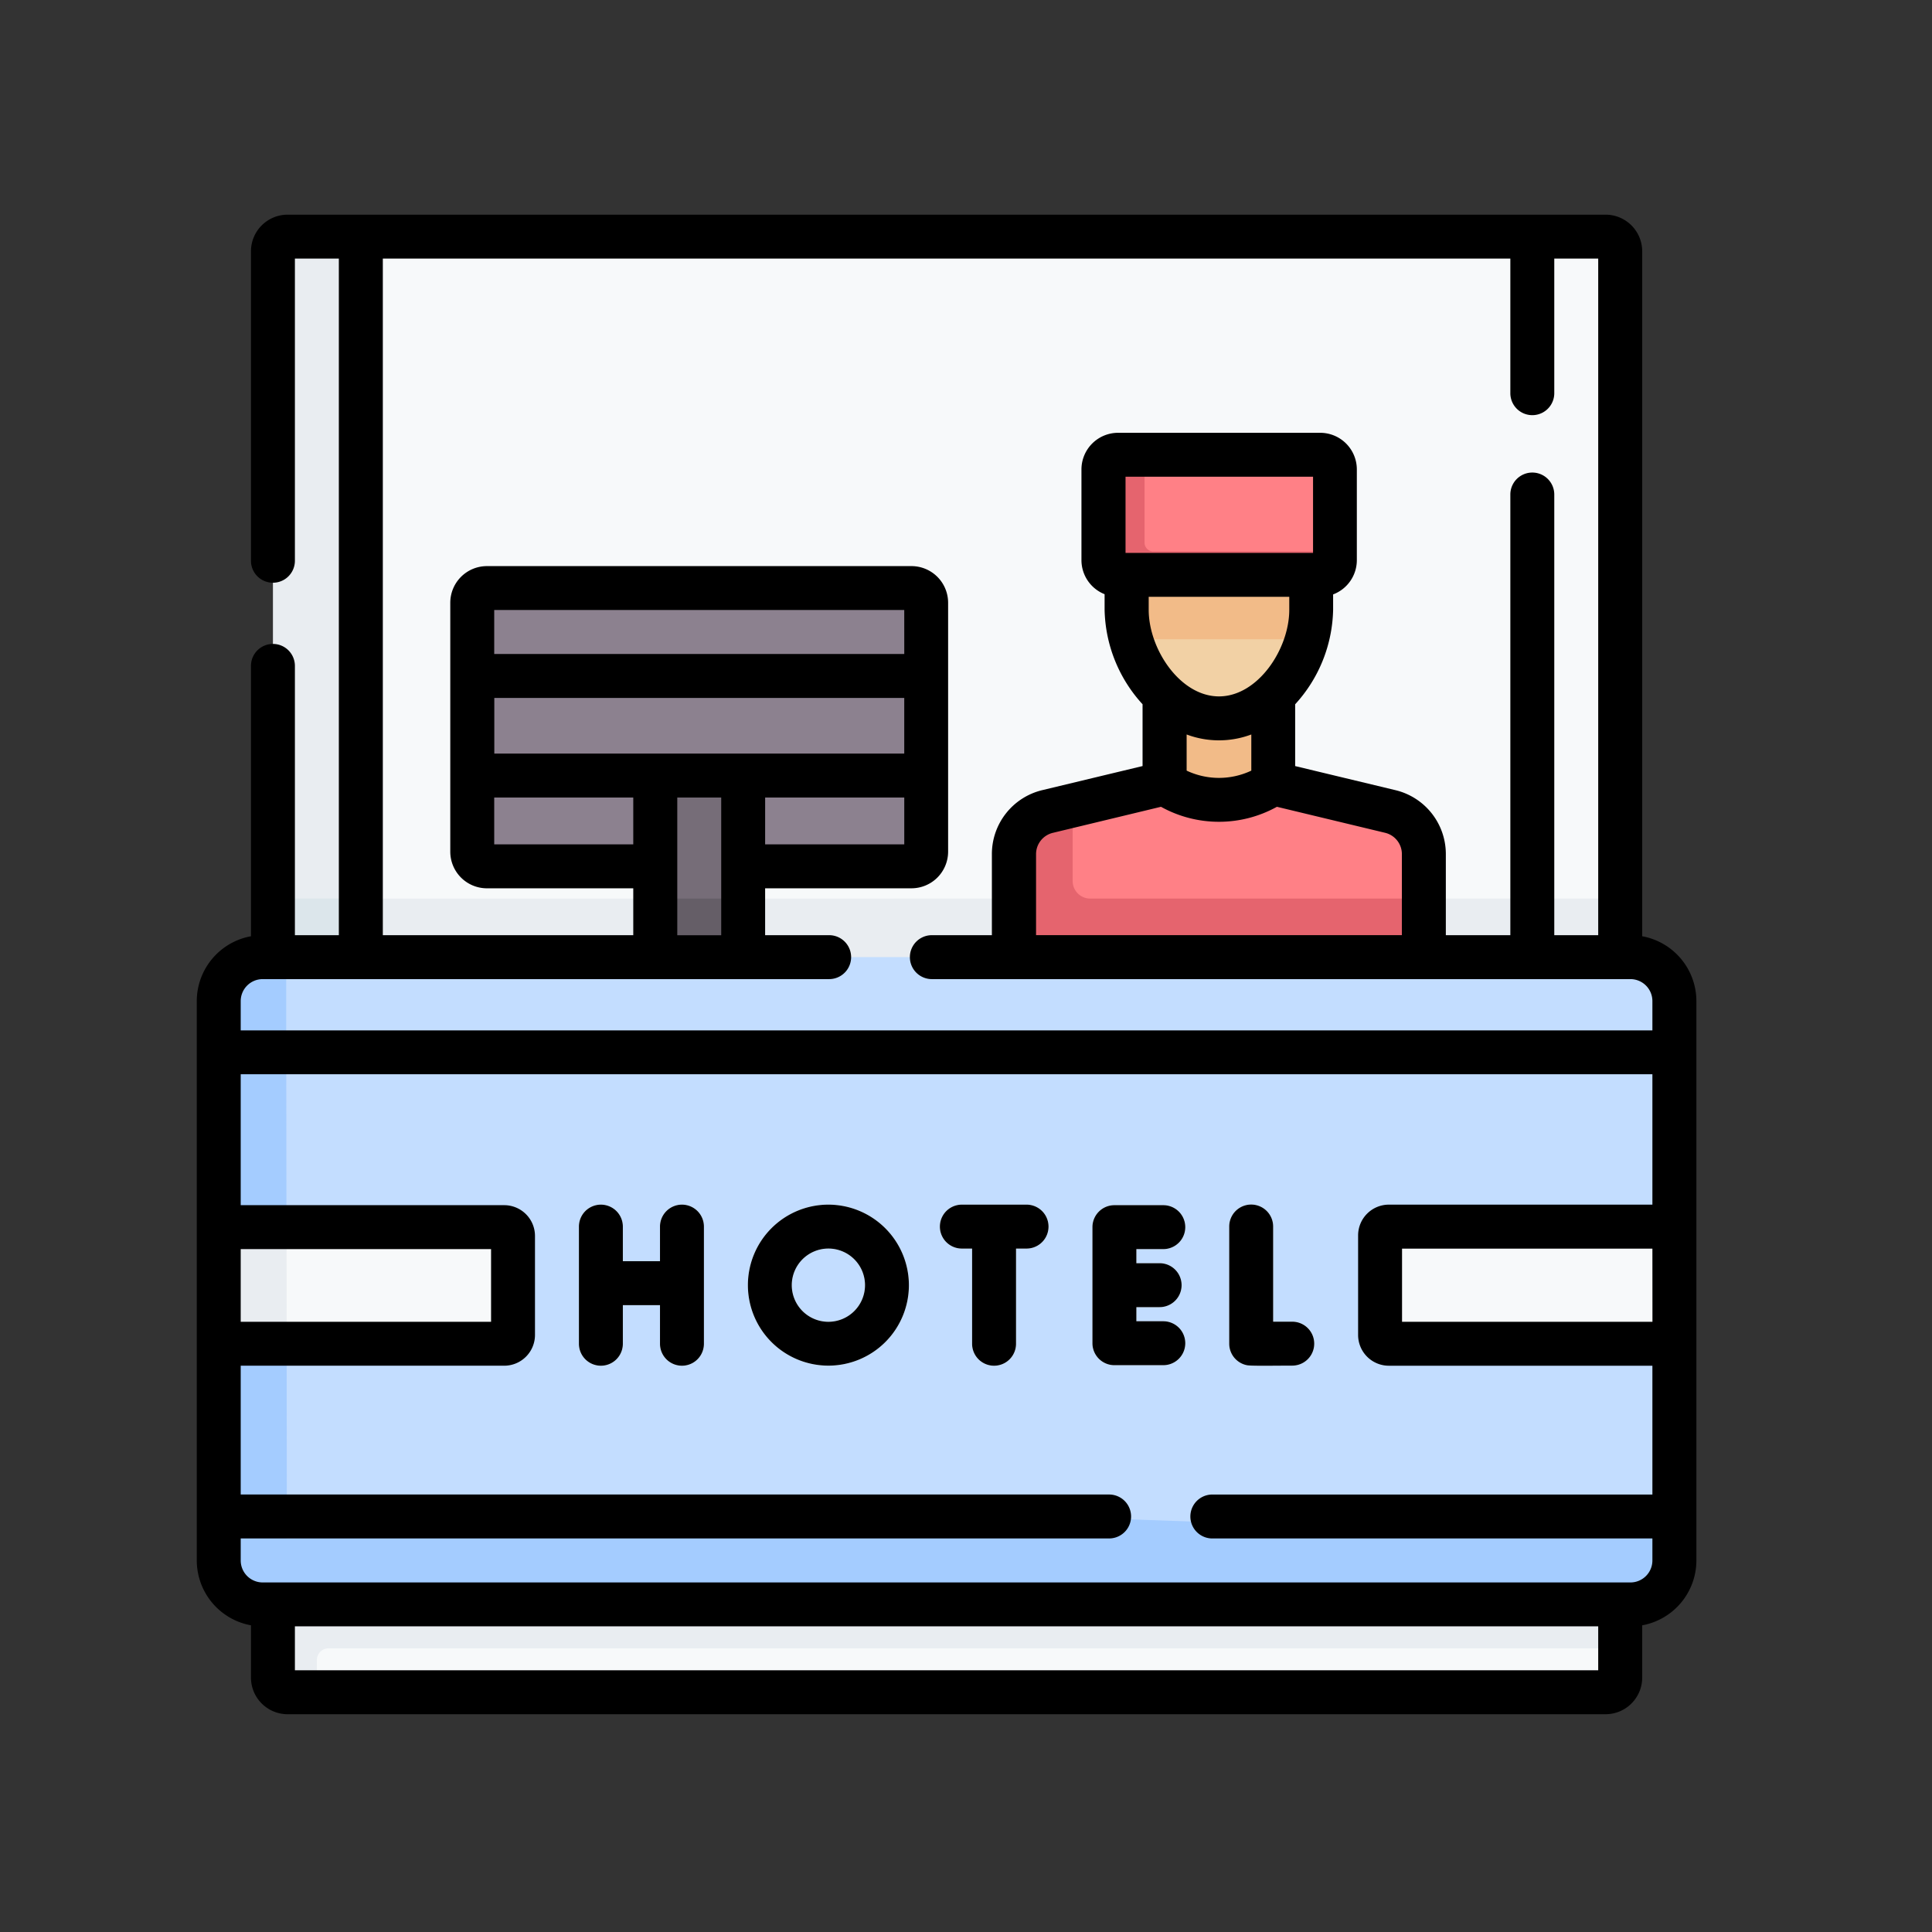<svg xmlns="http://www.w3.org/2000/svg" width="108" height="108" viewBox="0 0 108 108">
  <rect x="0" y="0" width="108" height="108" fill="#333333" stroke="none"/>
  <g id="Grupo_55586" data-name="Grupo 55586" transform="translate(-223 -2827)">
    <g id="recepcion" transform="translate(234 2839)">
      <g id="_x3C_Group_x3E__16_" transform="translate(1.228 1.228)">
        <path id="Trazado_101175" data-name="Trazado 101175" d="M102.125,7.5H99.119c-.343,0-.705.164-1.087.164S97.233,7.5,96.8,7.5H33.771c-.429,0-.838.164-1.228.164-.435,0-.845-.164-1.228-.164a13.97,13.97,0,0,1-2.546.432.819.819,0,0,0-.819.819l.463,40.64h73.4l1.132-4.888V8.319a.819.819,0,0,0-.819-.819Z" transform="translate(-24.603 -7.5)" fill="#f7f9fa"/>
        <path id="Trazado_101176" data-name="Trazado 101176" d="M29.684,7.5V49.392h-2.9L26,44.5V8.319a.819.819,0,0,1,.819-.819Z" transform="translate(-22.971 -7.5)" fill="#e9edf1"/>
        <path id="Trazado_101177" data-name="Trazado 101177" d="M105.025,233.51V238.4H30.5l-.056-4.889Z" transform="translate(-26.684 -196.507)" fill="#e9edf1"/>
        <path id="Trazado_101178" data-name="Trazado 101178" d="M118.615,127.5H94.876a.819.819,0,0,0-.819.819v2.865l.164,1.228-.164,1.228v3.111l.164,1.228-.164,1.228v3.029a.819.819,0,0,0,.819.819h23.74a.819.819,0,0,0,.819-.819v-3.029l-.164-1.228.164-1.228V133.64l-.164-1.228.164-1.228v-2.865A.819.819,0,0,0,118.615,127.5Z" transform="translate(-79.886 -107.853)" fill="#8c818f"/>
        <path id="Trazado_101179" data-name="Trazado 101179" d="M160.4,202.513h-3.252l-.6-4.135V191.5h4.912v6.878Z" transform="translate(-132.153 -161.375)" fill="#766d78"/>
        <path id="Trazado_101180" data-name="Trazado 101180" d="M156.56,233.51h4.912v4.136H156.56Z" transform="translate(-132.156 -196.507)" fill="#655e67"/>
        <path id="Trazado_101181" data-name="Trazado 101181" d="M330.474,153.165h6.071V161.9h-6.071Z" transform="translate(-277.596 -129.316)" fill="#f2bb88"/>
        <path id="Trazado_101182" data-name="Trazado 101182" d="M317.515,127.98a12.8,12.8,0,0,1,.435,2.253c0,.167-.428.362-.413.53.241,2.8,2.448,5.567,5.135,5.567s4.894-2.77,5.135-5.567c.014-.168-.427-.362-.427-.53a12.544,12.544,0,0,1,.449-2.253Z" transform="translate(-266.759 -108.255)" fill="#f2d1a5"/>
        <path id="Trazado_101183" data-name="Trazado 101183" d="M300.082,195.749l-6.536-1.571a5.473,5.473,0,0,1-6.071,0l-5.143,1.236-1.3.787a1.991,1.991,0,0,0-1.538,2.215l-.433,7.089h22.208l.7-4.888v-2.48A2.456,2.456,0,0,0,300.082,195.749Z" transform="translate(-234.596 -163.615)" fill="#ff8086"/>
        <path id="Trazado_101184" data-name="Trazado 101184" d="M324.155,95.365H313.334c-.452,0-.819-.039-.819-.491V89.8a.819.819,0,0,1,.819-.819h10.822a.819.819,0,0,1,.819.819v3.438l-.3,1.518C324.674,95.207,324.607,95.365,324.155,95.365Z" transform="translate(-262.577 -75.64)" fill="#ff8086"/>
        <path id="Trazado_101185" data-name="Trazado 101185" d="M327.824,127.98v2.281c0,.167-.008.336-.021.5H317.531c-.013-.167-.021-.336-.021-.5V127.98Z" transform="translate(-266.755 -108.255)" fill="#f2bb88"/>
        <path id="Trazado_101186" data-name="Trazado 101186" d="M322.544,93.237v1.637a.819.819,0,0,1-.819.819h-11.3a.819.819,0,0,1-.819-.819V89.8a.819.819,0,0,1,.819-.819H311.9v3.766a.491.491,0,0,0,.491.491Z" transform="translate(-260.148 -75.64)" fill="#e5646e"/>
        <path id="Trazado_101187" data-name="Trazado 101187" d="M282.334,205.951V201.73l-1.393.336a2.455,2.455,0,0,0-1.881,2.387v7.369h22.906v-4.889h-18.65A.982.982,0,0,1,282.334,205.951Z" transform="translate(-234.6 -169.93)" fill="#e5646e"/>
        <path id="Trazado_101188" data-name="Trazado 101188" d="M26,233.51h3.684V238.4H26Z" transform="translate(-22.971 -196.507)" fill="#dce6eb"/>
        <path id="Trazado_101189" data-name="Trazado 101189" d="M100.619,464.5H26l.783,5.111a.819.819,0,0,0,.819.819l.855.62h72.038a.819.819,0,0,0,.819-.819v-1.637Z" transform="translate(-22.971 -389.679)" fill="#f7f9fa"/>
        <path id="Trazado_101190" data-name="Trazado 101190" d="M101.312,464.5v4.093h-72.2a.655.655,0,0,0-.655.655v1.8H26.819A.819.819,0,0,1,26,470.23V464.5Z" transform="translate(-22.971 -389.679)" fill="#e9edf1"/>
        <path id="Trazado_101191" data-name="Trazado 101191" d="M88.87,255.966V257.6l-.164,1.228.164,1.228v8.515l-.164,3.289.164,3.26v8.432l-.164,1.228.164,1.228v1.228a2.457,2.457,0,0,1-2.456,2.456H9.956A2.457,2.457,0,0,1,7.5,287.237l.164-1.228v-27.18L7.5,257.6l.246-1.719c0-1.356,1.1-1.965,2.456-1.965l1.069-.408H86.414A2.457,2.457,0,0,1,88.87,255.966Z" transform="translate(-7.5 -213.233)" fill="#c3ddff"/>
        <g id="Grupo_55527" data-name="Grupo 55527" transform="translate(20.134 54.112)">
          <path id="Trazado_101192" data-name="Trazado 101192" d="M356.034,344.553h-.007l-1.058,0v-5.32a1.228,1.228,0,0,0-2.456,0v6.543a1.228,1.228,0,0,0,1.021,1.21,5.534,5.534,0,0,0,.886.024c.356,0,.87,0,1.621-.006a1.228,1.228,0,0,0-.007-2.456Z" transform="translate(-316.161 -338.01)" fill="#f7f9fa"/>
          <path id="Trazado_101193" data-name="Trazado 101193" d="M136.239,338.011a1.228,1.228,0,0,0-1.228,1.228v1.934h-2.076v-1.934a1.228,1.228,0,0,0-2.456,0v6.549a1.228,1.228,0,0,0,2.456,0v-2.159h2.076v2.159a1.228,1.228,0,0,0,2.456,0v-6.549A1.228,1.228,0,0,0,136.239,338.011Z" transform="translate(-130.479 -338.011)" fill="#f7f9fa"/>
          <path id="Trazado_101194" data-name="Trazado 101194" d="M309.775,340.649a1.228,1.228,0,0,0,0-2.456h-2.734a1.228,1.228,0,0,0-1.228,1.228v6.489a1.228,1.228,0,0,0,1.228,1.228h2.734a1.228,1.228,0,0,0,0-2.456h-1.506v-.789h1.3a1.228,1.228,0,0,0,0-2.456h-1.3v-.789h1.506Z" transform="translate(-277.107 -338.163)" fill="#f7f9fa"/>
          <path id="Trazado_101195" data-name="Trazado 101195" d="M258.568,338.011h-3.617a1.228,1.228,0,1,0,0,2.456h.573v5.321a1.228,1.228,0,0,0,2.456,0v-5.321h.588a1.228,1.228,0,0,0,0-2.456Z" transform="translate(-233.545 -338.011)" fill="#f7f9fa"/>
          <path id="Trazado_101196" data-name="Trazado 101196" d="M192.662,338.011a4.5,4.5,0,1,0,4.5,4.5A4.507,4.507,0,0,0,192.662,338.011Zm0,6.549a2.047,2.047,0,1,1,2.047-2.047A2.049,2.049,0,0,1,192.662,344.56Z" transform="translate(-178.716 -338.011)" fill="#f7f9fa"/>
        </g>
        <path id="Trazado_101197" data-name="Trazado 101197" d="M420.471,352.06h-15.96a.491.491,0,0,1-.491-.491V346a.491.491,0,0,1,.491-.491h15.96Z" transform="translate(-339.101 -290.171)" fill="#f7f9fa"/>
        <path id="Trazado_101198" data-name="Trazado 101198" d="M88.87,286.009v1.228a2.457,2.457,0,0,1-2.456,2.456H9.956A2.457,2.457,0,0,1,7.5,287.237v-1.228l.164-1.2L7.5,283.553v-8.432l.164-3.274L7.5,268.6v-8.545l.164-1.228L7.5,257.6v-1.636a2.457,2.457,0,0,1,2.456-2.456h1.315l0,4.091-.58,1.228.584,1.228.01,8.545-1.277,3.26,1.287,3.259.01,8.432,0,2.456,42.573-1.228Z" transform="translate(-7.5 -213.233)" fill="#a4ccff"/>
        <path id="Trazado_101199" data-name="Trazado 101199" d="M27.544,352.213H12.384v-6.519h15.16a.491.491,0,0,1,.491.491v5.537A.491.491,0,0,1,27.544,352.213Z" transform="translate(-11.584 -290.324)" fill="#f7f9fa"/>
        <path id="Trazado_101200" data-name="Trazado 101200" d="M11.3,352.209H7.5V345.69h3.789Z" transform="translate(-7.5 -290.321)" fill="#e9edf1"/>
      </g>
      <g id="Grupo_55528" data-name="Grupo 55528">
        <path id="Trazado_101201" data-name="Trazado 101201" d="M80.8,40.337V2.047A2.049,2.049,0,0,0,78.75,0H5.075A2.049,2.049,0,0,0,3.029,2.047v17.3a1.228,1.228,0,0,0,2.456,0V2.456H7.941V40.277H5.485V25.224a1.228,1.228,0,1,0-2.456,0V40.337A3.689,3.689,0,0,0,0,43.961V75.232a3.689,3.689,0,0,0,3.029,3.624v2.923a2.049,2.049,0,0,0,2.047,2.047H78.75A2.049,2.049,0,0,0,80.8,81.779V78.856a3.689,3.689,0,0,0,3.029-3.624V43.961A3.689,3.689,0,0,0,80.8,40.337Zm.573,21.552H67.375V57.8H81.37ZM3.684,42.733H35.35a1.228,1.228,0,0,0,0-2.456H31.771V37.656h8.186A2.049,2.049,0,0,0,42,35.61V21.693a2.049,2.049,0,0,0-2.047-2.047H16.218a2.049,2.049,0,0,0-2.047,2.047V35.61a2.049,2.049,0,0,0,2.047,2.047H24.4v2.621H10.4V2.456H73.429V9.98a1.228,1.228,0,0,0,2.456,0V2.456h2.456V40.277H75.885V15.644a1.228,1.228,0,0,0-2.456,0V40.277H69.823V35.751A3.673,3.673,0,0,0,67,32.169l-5.6-1.345V27.37a8.051,8.051,0,0,0,2.122-5.283v-.859a2.048,2.048,0,0,0,1.326-1.913V14.241a2.049,2.049,0,0,0-2.047-2.047h-11.3a2.049,2.049,0,0,0-2.047,2.047v5.075a2.049,2.049,0,0,0,1.294,1.9v.87a8.051,8.051,0,0,0,2.122,5.283v3.454l-5.6,1.345a3.673,3.673,0,0,0-2.823,3.582v4.527H41.091a1.228,1.228,0,1,0,0,2.456H80.142a1.229,1.229,0,0,1,1.228,1.228V45.6H2.456V43.961a1.229,1.229,0,0,1,1.228-1.228ZM25.632,30.125h-9V27.014H39.548v3.111H25.632Zm6.14,2.456h7.777V35.2H31.771Zm7.777-8.022H16.627V22.1H39.548ZM16.627,32.581H24.4V35.2H16.627Zm10.233,0h2.456v7.7H26.86ZM51.918,18.907V14.65H62.4v4.257Zm3.416,10.151a5.151,5.151,0,0,0,3.615,0v2.021a4.229,4.229,0,0,1-3.615,0Zm5.737-7.695v.725c0,2.193-1.753,4.841-3.929,4.841s-3.929-2.649-3.929-4.841v-.725ZM53.9,33.1a6.679,6.679,0,0,0,6.48,0l6.045,1.453a1.224,1.224,0,0,1,.941,1.194v4.527H46.916V35.75a1.224,1.224,0,0,1,.941-1.194ZM2.456,57.825H16.451v4.063H2.456ZM78.341,81.37H5.485V78.914H78.341Zm1.8-4.91H79.6l-.035,0H4.257l-.035,0H3.684a1.229,1.229,0,0,1-1.228-1.228V74H51a1.228,1.228,0,1,0,0-2.456H2.456v-7.2H17.187a1.721,1.721,0,0,0,1.719-1.719V57.089a1.721,1.721,0,0,0-1.719-1.719H2.456V48.052H81.37V55.34H66.638a1.721,1.721,0,0,0-1.719,1.719v5.567a1.721,1.721,0,0,0,1.719,1.719H81.37v7.2H56.77a1.228,1.228,0,1,0,0,2.456h24.6v1.228A1.229,1.229,0,0,1,80.142,76.46Z"/>
        <path id="Trazado_101202" data-name="Trazado 101202" d="M353.535,346.992c.382.043,1.5.017,2.507.017a1.228,1.228,0,0,0-.007-2.456h-.007l-1.058,0v-5.32a1.228,1.228,0,0,0-2.456,0v6.543A1.228,1.228,0,0,0,353.535,346.992Z" transform="translate(-294.8 -282.67)"/>
        <path id="Trazado_101203" data-name="Trazado 101203" d="M136.239,338.011a1.228,1.228,0,0,0-1.228,1.228v1.934h-2.076v-1.934a1.228,1.228,0,0,0-2.456,0v6.549a1.228,1.228,0,0,0,2.456,0v-2.159h2.076v2.159a1.228,1.228,0,0,0,2.456,0v-6.549A1.228,1.228,0,0,0,136.239,338.011Z" transform="translate(-109.117 -282.671)"/>
        <path id="Trazado_101204" data-name="Trazado 101204" d="M309.775,340.649a1.228,1.228,0,0,0,0-2.456h-2.734a1.228,1.228,0,0,0-1.228,1.228v6.489a1.228,1.228,0,0,0,1.228,1.228h2.734a1.228,1.228,0,0,0,0-2.456h-1.506v-.789h1.3a1.228,1.228,0,0,0,0-2.456h-1.3v-.789h1.506Z" transform="translate(-255.745 -282.823)"/>
        <path id="Trazado_101205" data-name="Trazado 101205" d="M258.568,338.011h-3.617a1.228,1.228,0,1,0,0,2.456h.573v5.321a1.228,1.228,0,0,0,2.456,0v-5.321h.588a1.228,1.228,0,0,0,0-2.456Z" transform="translate(-212.183 -282.671)"/>
        <path id="Trazado_101206" data-name="Trazado 101206" d="M192.662,338.011a4.5,4.5,0,1,0,4.5,4.5A4.507,4.507,0,0,0,192.662,338.011Zm0,6.549a2.047,2.047,0,1,1,2.047-2.047A2.049,2.049,0,0,1,192.662,344.56Z" transform="translate(-157.354 -282.671)"/>
      </g>
    </g>
    <rect id="Rectángulo_5470" data-name="Rectángulo 5470" width="108" height="108" transform="translate(223 2827)" fill="none"/>
  </g>
</svg>
